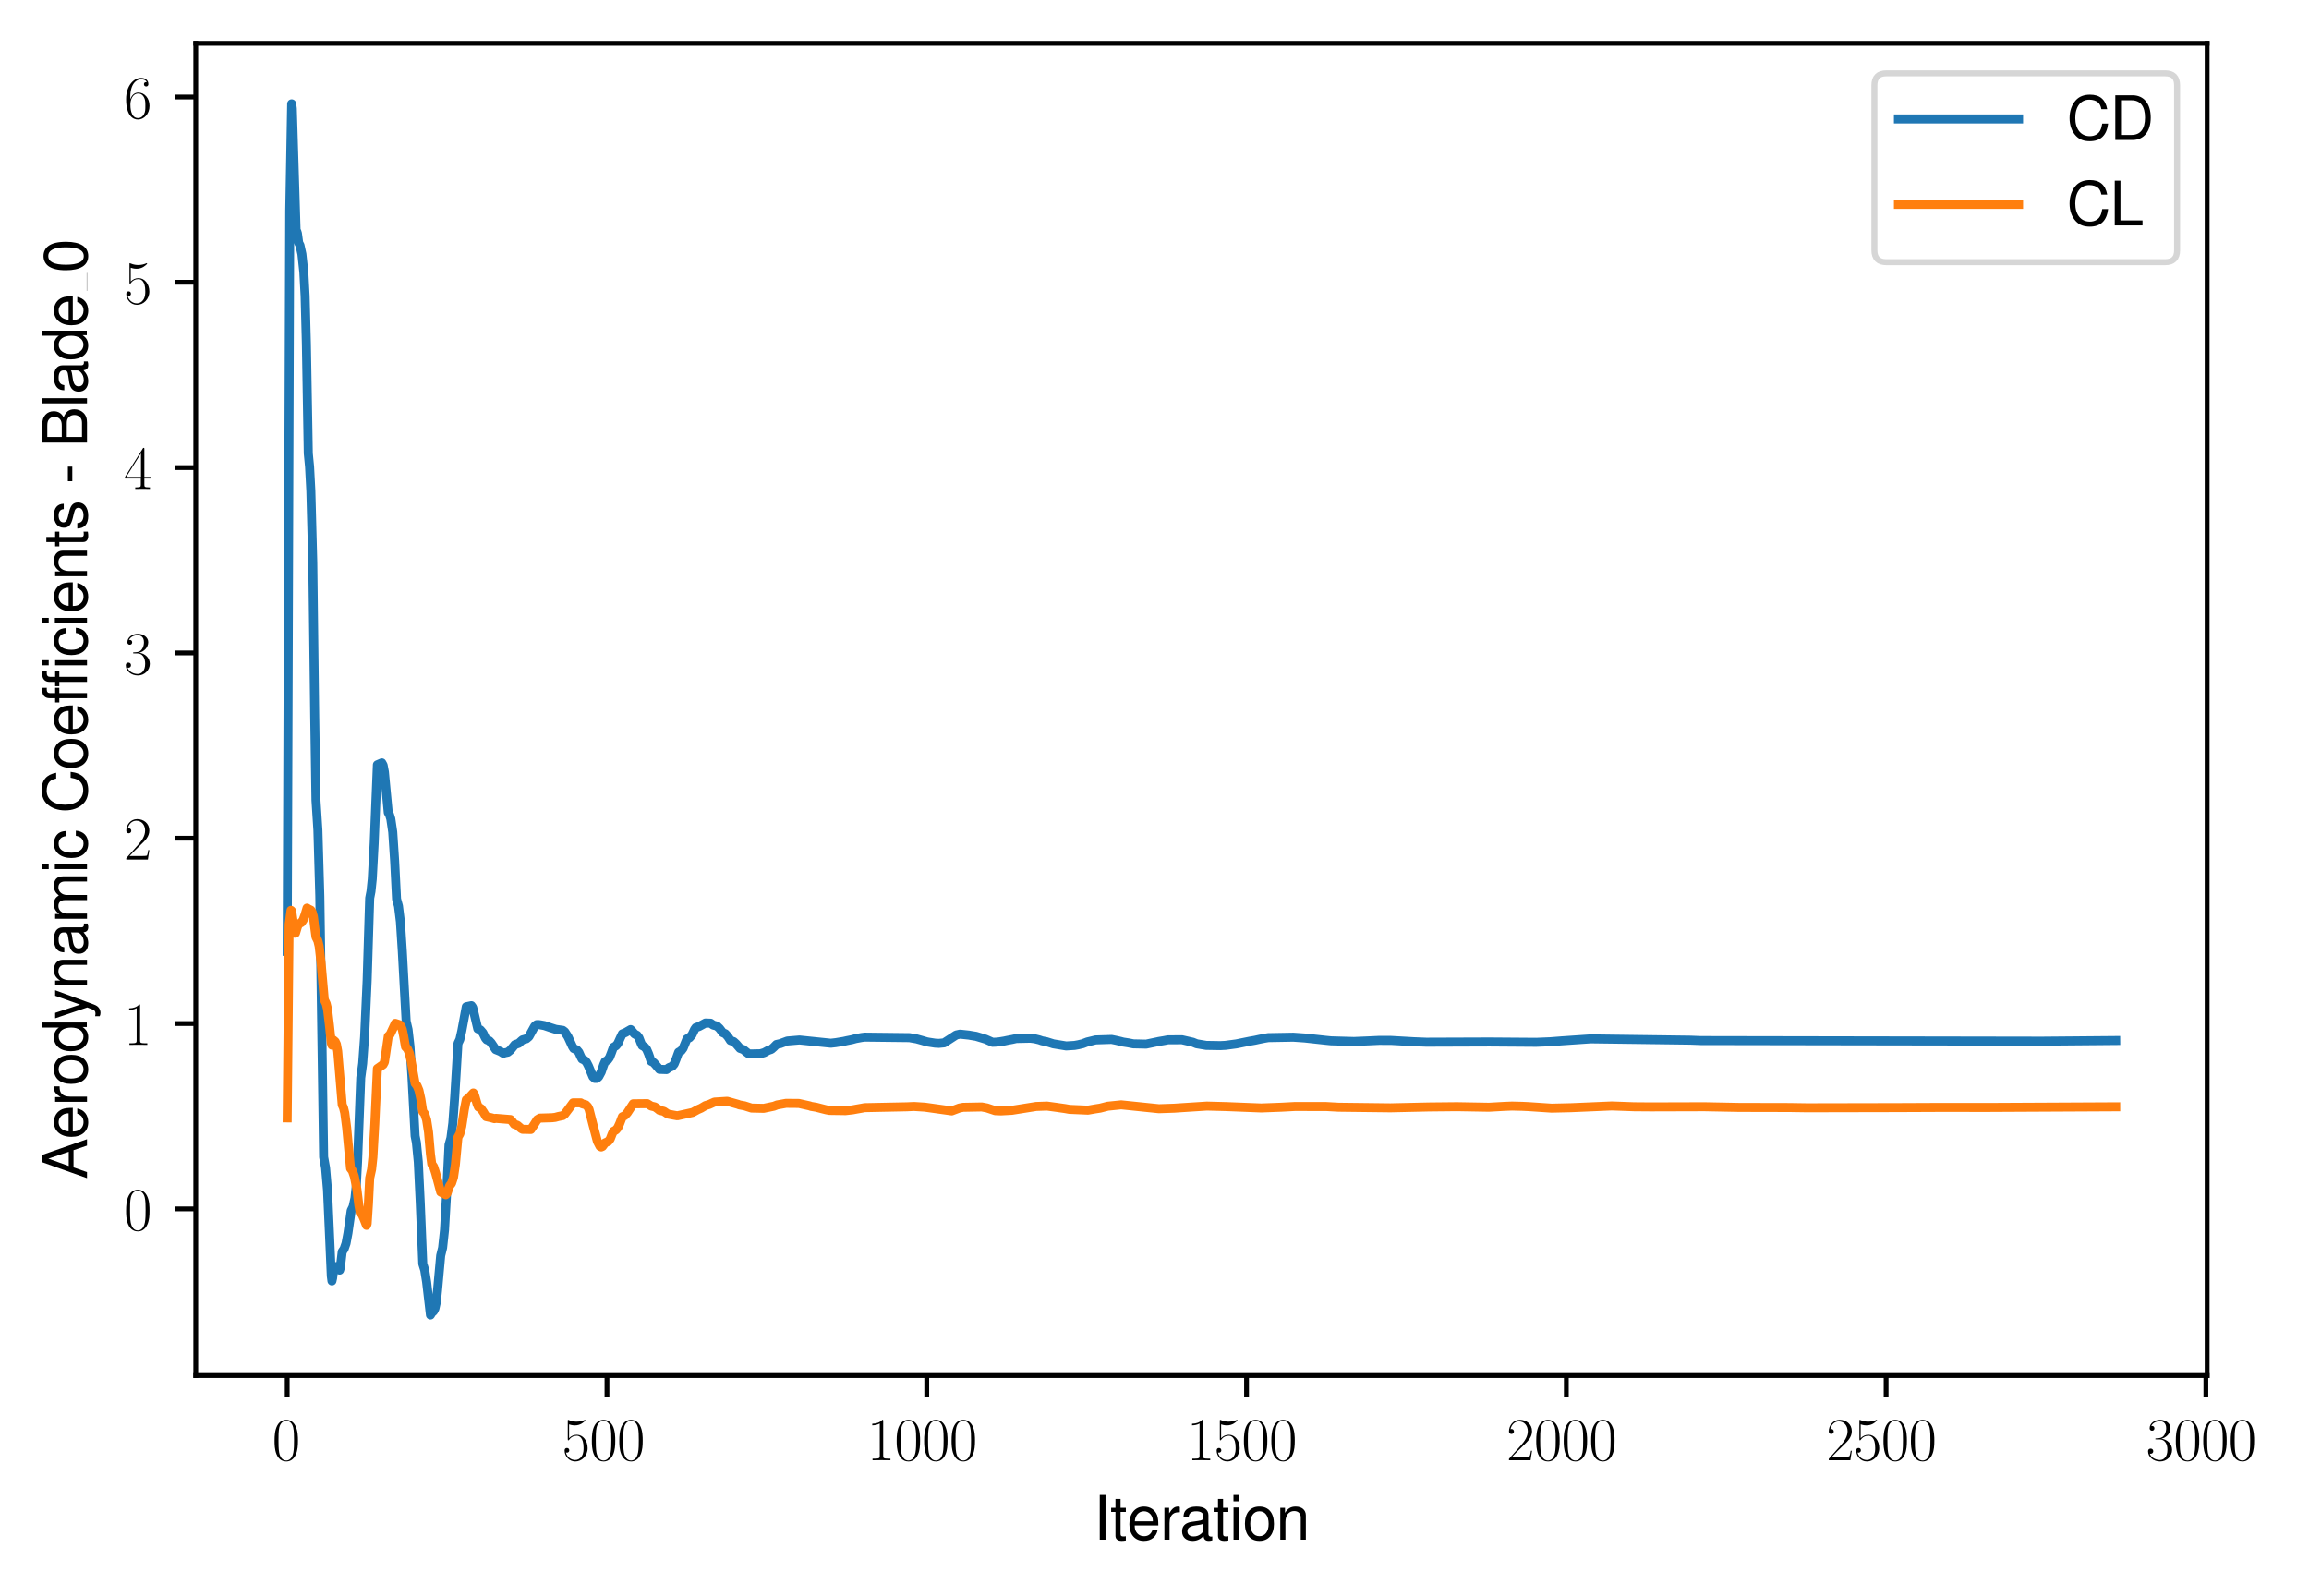 <?xml version="1.0" encoding="utf-8" standalone="no"?>
<!DOCTYPE svg PUBLIC "-//W3C//DTD SVG 1.1//EN"
  "http://www.w3.org/Graphics/SVG/1.1/DTD/svg11.dtd">
<svg xmlns:xlink="http://www.w3.org/1999/xlink" width="384.341pt" height="265.601pt" viewBox="0 0 384.341 265.601" xmlns="http://www.w3.org/2000/svg" version="1.1">
 <defs>
  <style type="text/css">*{stroke-linejoin: round; stroke-linecap: butt}</style>
 </defs>
 <g id="figure_1">
  <g id="patch_1">
   <path d="M 0 265.601 
L 384.341 265.601 
L 384.341 0 
L 0 0 
z
" style="fill: #ffffff"/>
  </g>
  <g id="axes_1">
   <g id="patch_2">
    <path d="M 32.586 228.96 
L 367.386 228.96 
L 367.386 7.2 
L 32.586 7.2 
z
" style="fill: #ffffff"/>
   </g>
   <g id="matplotlib.axis_1">
    <g id="xtick_1">
     <g id="line2d_1">
      <defs>
       <path id="mdffaeea2ef" d="M 0 0 
L 0 3.5 
" style="stroke: #000000; stroke-width: 0.8"/>
      </defs>
      <g>
       <use xlink:href="#mdffaeea2ef" x="47.804" y="228.96" style="stroke: #000000; stroke-width: 0.8"/>
      </g>
     </g>
     <g id="text_1">
      <!-- $\mathdefault{0}$ -->
      <g transform="translate(45.314 243.058) scale(0.1 -0.1)">
       <defs>
        <path id="CMR17-30" d="M 2688 2038 
C 2688 2430 2682 3099 2413 3613 
C 2176 4063 1798 4224 1466 4224 
C 1158 4224 768 4082 525 3620 
C 269 3137 243 2539 243 2038 
C 243 1671 250 1112 448 623 
C 723 -39 1216 -128 1466 -128 
C 1760 -128 2208 -7 2470 604 
C 2662 1048 2688 1568 2688 2038 
z
M 1466 -26 
C 1056 -26 813 328 723 816 
C 653 1196 653 1749 653 2109 
C 653 2604 653 3015 736 3407 
C 858 3954 1216 4121 1466 4121 
C 1728 4121 2067 3947 2189 3420 
C 2272 3054 2278 2623 2278 2109 
C 2278 1691 2278 1176 2202 797 
C 2067 96 1690 -26 1466 -26 
z
" transform="scale(0.016)"/>
       </defs>
       <use xlink:href="#CMR17-30" transform="scale(0.996)"/>
      </g>
     </g>
    </g>
    <g id="xtick_2">
     <g id="line2d_2">
      <g>
       <use xlink:href="#mdffaeea2ef" x="101.033" y="228.96" style="stroke: #000000; stroke-width: 0.8"/>
      </g>
     </g>
     <g id="text_2">
      <!-- $\mathdefault{500}$ -->
      <g transform="translate(93.561 243.058) scale(0.1 -0.1)">
       <defs>
        <path id="CMR17-35" d="M 730 3750 
C 794 3724 1056 3641 1325 3641 
C 1920 3641 2246 3961 2432 4140 
C 2432 4191 2432 4224 2394 4224 
C 2387 4224 2374 4224 2323 4198 
C 2099 4102 1837 4032 1517 4032 
C 1325 4032 1037 4055 723 4191 
C 653 4224 640 4224 634 4224 
C 602 4224 595 4217 595 4090 
L 595 2231 
C 595 2113 595 2080 659 2080 
C 691 2080 704 2093 736 2139 
C 941 2435 1222 2560 1542 2560 
C 1766 2560 2246 2415 2246 1293 
C 2246 1087 2246 716 2054 422 
C 1894 159 1645 25 1370 25 
C 947 25 518 319 403 812 
C 429 806 480 793 506 793 
C 589 793 749 838 749 1036 
C 749 1209 627 1280 506 1280 
C 358 1280 262 1190 262 1011 
C 262 454 704 -128 1382 -128 
C 2042 -128 2669 441 2669 1267 
C 2669 2054 2170 2662 1549 2662 
C 1222 2662 947 2540 730 2304 
L 730 3750 
z
" transform="scale(0.016)"/>
       </defs>
       <use xlink:href="#CMR17-35" transform="scale(0.996)"/>
       <use xlink:href="#CMR17-30" transform="translate(45.69 0) scale(0.996)"/>
       <use xlink:href="#CMR17-30" transform="translate(91.381 0) scale(0.996)"/>
      </g>
     </g>
    </g>
    <g id="xtick_3">
     <g id="line2d_3">
      <g>
       <use xlink:href="#mdffaeea2ef" x="154.262" y="228.96" style="stroke: #000000; stroke-width: 0.8"/>
      </g>
     </g>
     <g id="text_3">
      <!-- $\mathdefault{1000}$ -->
      <g transform="translate(144.3 243.058) scale(0.1 -0.1)">
       <defs>
        <path id="CMR17-31" d="M 1702 4083 
C 1702 4217 1696 4224 1606 4224 
C 1357 3927 979 3833 621 3820 
C 602 3820 570 3820 563 3808 
C 557 3795 557 3782 557 3648 
C 755 3648 1088 3686 1344 3839 
L 1344 467 
C 1344 243 1331 166 781 166 
L 589 166 
L 589 0 
C 896 6 1216 12 1523 12 
C 1830 12 2150 6 2458 0 
L 2458 166 
L 2266 166 
C 1715 166 1702 236 1702 467 
L 1702 4083 
z
" transform="scale(0.016)"/>
       </defs>
       <use xlink:href="#CMR17-31" transform="scale(0.996)"/>
       <use xlink:href="#CMR17-30" transform="translate(45.69 0) scale(0.996)"/>
       <use xlink:href="#CMR17-30" transform="translate(91.381 0) scale(0.996)"/>
       <use xlink:href="#CMR17-30" transform="translate(137.071 0) scale(0.996)"/>
      </g>
     </g>
    </g>
    <g id="xtick_4">
     <g id="line2d_4">
      <g>
       <use xlink:href="#mdffaeea2ef" x="207.491" y="228.96" style="stroke: #000000; stroke-width: 0.8"/>
      </g>
     </g>
     <g id="text_4">
      <!-- $\mathdefault{1500}$ -->
      <g transform="translate(197.529 243.058) scale(0.1 -0.1)">
       <use xlink:href="#CMR17-31" transform="scale(0.996)"/>
       <use xlink:href="#CMR17-35" transform="translate(45.69 0) scale(0.996)"/>
       <use xlink:href="#CMR17-30" transform="translate(91.381 0) scale(0.996)"/>
       <use xlink:href="#CMR17-30" transform="translate(137.071 0) scale(0.996)"/>
      </g>
     </g>
    </g>
    <g id="xtick_5">
     <g id="line2d_5">
      <g>
       <use xlink:href="#mdffaeea2ef" x="260.72" y="228.96" style="stroke: #000000; stroke-width: 0.8"/>
      </g>
     </g>
     <g id="text_5">
      <!-- $\mathdefault{2000}$ -->
      <g transform="translate(250.758 243.058) scale(0.1 -0.1)">
       <defs>
        <path id="CMR17-32" d="M 2669 990 
L 2554 990 
C 2490 537 2438 460 2413 422 
C 2381 371 1920 371 1830 371 
L 602 371 
C 832 620 1280 1073 1824 1596 
C 2214 1966 2669 2400 2669 3033 
C 2669 3788 2067 4224 1395 4224 
C 691 4224 262 3603 262 3027 
C 262 2777 448 2745 525 2745 
C 589 2745 781 2783 781 3007 
C 781 3206 614 3264 525 3264 
C 486 3264 448 3257 422 3244 
C 544 3788 915 4057 1306 4057 
C 1862 4057 2227 3616 2227 3033 
C 2227 2477 1901 1998 1536 1583 
L 262 147 
L 262 0 
L 2515 0 
L 2669 990 
z
" transform="scale(0.016)"/>
       </defs>
       <use xlink:href="#CMR17-32" transform="scale(0.996)"/>
       <use xlink:href="#CMR17-30" transform="translate(45.69 0) scale(0.996)"/>
       <use xlink:href="#CMR17-30" transform="translate(91.381 0) scale(0.996)"/>
       <use xlink:href="#CMR17-30" transform="translate(137.071 0) scale(0.996)"/>
      </g>
     </g>
    </g>
    <g id="xtick_6">
     <g id="line2d_6">
      <g>
       <use xlink:href="#mdffaeea2ef" x="313.949" y="228.96" style="stroke: #000000; stroke-width: 0.8"/>
      </g>
     </g>
     <g id="text_6">
      <!-- $\mathdefault{2500}$ -->
      <g transform="translate(303.987 243.058) scale(0.1 -0.1)">
       <use xlink:href="#CMR17-32" transform="scale(0.996)"/>
       <use xlink:href="#CMR17-35" transform="translate(45.69 0) scale(0.996)"/>
       <use xlink:href="#CMR17-30" transform="translate(91.381 0) scale(0.996)"/>
       <use xlink:href="#CMR17-30" transform="translate(137.071 0) scale(0.996)"/>
      </g>
     </g>
    </g>
    <g id="xtick_7">
     <g id="line2d_7">
      <g>
       <use xlink:href="#mdffaeea2ef" x="367.178" y="228.96" style="stroke: #000000; stroke-width: 0.8"/>
      </g>
     </g>
     <g id="text_7">
      <!-- $\mathdefault{3000}$ -->
      <g transform="translate(357.216 243.058) scale(0.1 -0.1)">
       <defs>
        <path id="CMR17-33" d="M 1414 2176 
C 1984 2176 2234 1673 2234 1094 
C 2234 322 1824 25 1453 25 
C 1114 25 563 193 390 691 
C 422 678 454 678 486 678 
C 640 678 755 780 755 947 
C 755 1132 614 1216 486 1216 
C 378 1216 211 1164 211 927 
C 211 335 787 -128 1466 -128 
C 2176 -128 2720 432 2720 1087 
C 2720 1718 2208 2176 1600 2246 
C 2086 2347 2554 2776 2554 3353 
C 2554 3856 2048 4224 1472 4224 
C 890 4224 378 3862 378 3347 
C 378 3123 544 3084 627 3084 
C 762 3084 877 3167 877 3334 
C 877 3500 762 3584 627 3584 
C 602 3584 570 3584 544 3571 
C 730 3999 1235 4076 1459 4076 
C 1683 4076 2106 3966 2106 3347 
C 2106 3167 2080 2851 1862 2574 
C 1670 2329 1453 2316 1242 2297 
C 1210 2297 1062 2284 1037 2284 
C 992 2278 966 2272 966 2227 
C 966 2182 973 2176 1101 2176 
L 1414 2176 
z
" transform="scale(0.016)"/>
       </defs>
       <use xlink:href="#CMR17-33" transform="scale(0.996)"/>
       <use xlink:href="#CMR17-30" transform="translate(45.69 0) scale(0.996)"/>
       <use xlink:href="#CMR17-30" transform="translate(91.381 0) scale(0.996)"/>
       <use xlink:href="#CMR17-30" transform="translate(137.071 0) scale(0.996)"/>
      </g>
     </g>
    </g>
    <g id="text_8">
     <!-- Iteration -->
     <g transform="translate(182.039 256.279) scale(0.1 -0.1)">
      <defs>
       <path id="NimbusSanL-Regu-49" d="M 1242 4672 
L 640 4672 
L 640 0 
L 1242 0 
L 1242 4672 
z
" transform="scale(0.016)"/>
       <path id="NimbusSanL-Regu-74" d="M 1626 3328 
L 1075 3328 
L 1075 4249 
L 544 4249 
L 544 3328 
L 90 3328 
L 90 2892 
L 544 2892 
L 544 402 
C 544 64 774 -128 1190 -128 
C 1318 -128 1446 -116 1626 -84 
L 1626 364 
C 1555 345 1472 339 1370 339 
C 1139 339 1075 402 1075 634 
L 1075 2892 
L 1626 2892 
L 1626 3328 
z
" transform="scale(0.016)"/>
       <path id="NimbusSanL-Regu-65" d="M 3283 1484 
C 3283 1998 3245 2311 3149 2565 
C 2931 3123 2419 3456 1792 3456 
C 858 3456 256 2734 256 1619 
C 256 545 838 -128 1779 -128 
C 2547 -128 3078 307 3213 1018 
L 2675 1018 
C 2528 588 2227 364 1798 364 
C 1459 364 1171 514 992 787 
C 864 974 819 1161 813 1484 
L 3283 1484 
z
M 826 1920 
C 870 2552 1248 2963 1786 2963 
C 2310 2963 2714 2519 2714 1959 
C 2714 1946 2714 1933 2707 1920 
L 826 1920 
z
" transform="scale(0.016)"/>
       <path id="NimbusSanL-Regu-72" d="M 442 3328 
L 442 0 
L 979 0 
L 979 1727 
C 979 2203 1101 2514 1357 2698 
C 1523 2819 1683 2857 2054 2863 
L 2054 3404 
C 1965 3449 1920 3456 1850 3456 
C 1504 3456 1242 3251 934 2750 
L 934 3328 
L 442 3328 
z
" transform="scale(0.016)"/>
       <path id="NimbusSanL-Regu-61" d="M 3424 332 
C 3366 320 3341 320 3309 320 
C 3123 320 3021 415 3021 581 
L 3021 2542 
C 3021 3135 2586 3456 1760 3456 
C 1274 3456 870 3315 646 3065 
C 493 2893 429 2702 416 2370 
L 954 2370 
C 998 2778 1242 2963 1741 2963 
C 2221 2963 2490 2784 2490 2466 
L 2490 2326 
C 2490 2103 2355 2007 1933 1956 
C 1178 1861 1062 1835 858 1753 
C 467 1593 269 1294 269 861 
C 269 256 691 -128 1370 -128 
C 1792 -128 2131 19 2509 364 
C 2547 25 2714 -128 3059 -128 
C 3168 -128 3251 -116 3424 -71 
L 3424 332 
z
M 2490 1071 
C 2490 893 2438 785 2278 638 
C 2061 441 1798 339 1485 339 
C 1069 339 826 536 826 874 
C 826 1224 1062 1402 1632 1485 
C 2195 1562 2310 1587 2490 1670 
L 2490 1071 
z
" transform="scale(0.016)"/>
       <path id="NimbusSanL-Regu-69" d="M 960 3358 
L 429 3358 
L 429 0 
L 960 0 
L 960 3358 
z
M 960 4672 
L 422 4672 
L 422 3999 
L 960 3999 
L 960 4672 
z
" transform="scale(0.016)"/>
       <path id="NimbusSanL-Regu-6f" d="M 1741 3456 
C 800 3456 230 2784 230 1663 
C 230 543 794 -128 1747 -128 
C 2688 -128 3264 543 3264 1638 
C 3264 2791 2707 3456 1741 3456 
z
M 1747 2963 
C 2349 2963 2707 2472 2707 1644 
C 2707 861 2336 364 1747 364 
C 1152 364 787 855 787 1663 
C 787 2466 1152 2963 1747 2963 
z
" transform="scale(0.016)"/>
       <path id="NimbusSanL-Regu-6e" d="M 448 3328 
L 448 0 
L 986 0 
L 986 1835 
C 986 2539 1344 2988 1894 2988 
C 2317 2988 2586 2732 2586 2328 
L 2586 0 
L 3117 0 
L 3117 2539 
C 3117 3097 2701 3456 2054 3456 
C 1555 3456 1235 3263 941 2796 
L 941 3328 
L 448 3328 
z
" transform="scale(0.016)"/>
      </defs>
      <use xlink:href="#NimbusSanL-Regu-49" transform="scale(0.996)"/>
      <use xlink:href="#NimbusSanL-Regu-74" transform="translate(27.695 0) scale(0.996)"/>
      <use xlink:href="#NimbusSanL-Regu-65" transform="translate(55.39 0) scale(0.996)"/>
      <use xlink:href="#NimbusSanL-Regu-72" transform="translate(110.782 0) scale(0.996)"/>
      <use xlink:href="#NimbusSanL-Regu-61" transform="translate(142.961 0) scale(0.996)"/>
      <use xlink:href="#NimbusSanL-Regu-74" transform="translate(198.353 0) scale(0.996)"/>
      <use xlink:href="#NimbusSanL-Regu-69" transform="translate(226.048 0) scale(0.996)"/>
      <use xlink:href="#NimbusSanL-Regu-6f" transform="translate(248.165 0) scale(0.996)"/>
      <use xlink:href="#NimbusSanL-Regu-6e" transform="translate(303.556 0) scale(0.996)"/>
     </g>
    </g>
   </g>
   <g id="matplotlib.axis_2">
    <g id="ytick_1">
     <g id="line2d_8">
      <defs>
       <path id="m889272da08" d="M 0 0 
L -3.5 0 
" style="stroke: #000000; stroke-width: 0.8"/>
      </defs>
      <g>
       <use xlink:href="#m889272da08" x="32.586" y="201.217" style="stroke: #000000; stroke-width: 0.8"/>
      </g>
     </g>
     <g id="text_9">
      <!-- $\mathdefault{0}$ -->
      <g transform="translate(20.605 204.766) scale(0.1 -0.1)">
       <use xlink:href="#CMR17-30" transform="scale(0.996)"/>
      </g>
     </g>
    </g>
    <g id="ytick_2">
     <g id="line2d_9">
      <g>
       <use xlink:href="#m889272da08" x="32.586" y="170.371" style="stroke: #000000; stroke-width: 0.8"/>
      </g>
     </g>
     <g id="text_10">
      <!-- $\mathdefault{1}$ -->
      <g transform="translate(20.605 173.92) scale(0.1 -0.1)">
       <use xlink:href="#CMR17-31" transform="scale(0.996)"/>
      </g>
     </g>
    </g>
    <g id="ytick_3">
     <g id="line2d_10">
      <g>
       <use xlink:href="#m889272da08" x="32.586" y="139.525" style="stroke: #000000; stroke-width: 0.8"/>
      </g>
     </g>
     <g id="text_11">
      <!-- $\mathdefault{2}$ -->
      <g transform="translate(20.605 143.074) scale(0.1 -0.1)">
       <use xlink:href="#CMR17-32" transform="scale(0.996)"/>
      </g>
     </g>
    </g>
    <g id="ytick_4">
     <g id="line2d_11">
      <g>
       <use xlink:href="#m889272da08" x="32.586" y="108.679" style="stroke: #000000; stroke-width: 0.8"/>
      </g>
     </g>
     <g id="text_12">
      <!-- $\mathdefault{3}$ -->
      <g transform="translate(20.605 112.228) scale(0.1 -0.1)">
       <use xlink:href="#CMR17-33" transform="scale(0.996)"/>
      </g>
     </g>
    </g>
    <g id="ytick_5">
     <g id="line2d_12">
      <g>
       <use xlink:href="#m889272da08" x="32.586" y="77.832" style="stroke: #000000; stroke-width: 0.8"/>
      </g>
     </g>
     <g id="text_13">
      <!-- $\mathdefault{4}$ -->
      <g transform="translate(20.605 81.382) scale(0.1 -0.1)">
       <defs>
        <path id="CMR17-34" d="M 2150 4147 
C 2150 4281 2144 4288 2029 4288 
L 128 1254 
L 128 1088 
L 1779 1088 
L 1779 460 
C 1779 230 1766 166 1318 166 
L 1197 166 
L 1197 0 
C 1402 12 1747 12 1965 12 
C 2182 12 2528 12 2733 0 
L 2733 166 
L 2611 166 
C 2163 166 2150 230 2150 460 
L 2150 1088 
L 2803 1088 
L 2803 1254 
L 2150 1254 
L 2150 4147 
z
M 1798 3723 
L 1798 1254 
L 256 1254 
L 1798 3723 
z
" transform="scale(0.016)"/>
       </defs>
       <use xlink:href="#CMR17-34" transform="scale(0.996)"/>
      </g>
     </g>
    </g>
    <g id="ytick_6">
     <g id="line2d_13">
      <g>
       <use xlink:href="#m889272da08" x="32.586" y="46.986" style="stroke: #000000; stroke-width: 0.8"/>
      </g>
     </g>
     <g id="text_14">
      <!-- $\mathdefault{5}$ -->
      <g transform="translate(20.605 50.535) scale(0.1 -0.1)">
       <use xlink:href="#CMR17-35" transform="scale(0.996)"/>
      </g>
     </g>
    </g>
    <g id="ytick_7">
     <g id="line2d_14">
      <g>
       <use xlink:href="#m889272da08" x="32.586" y="16.14" style="stroke: #000000; stroke-width: 0.8"/>
      </g>
     </g>
     <g id="text_15">
      <!-- $\mathdefault{6}$ -->
      <g transform="translate(20.605 19.689) scale(0.1 -0.1)">
       <defs>
        <path id="CMR17-36" d="M 678 2198 
C 678 3712 1395 4076 1811 4076 
C 1946 4076 2272 4049 2400 3782 
C 2298 3782 2106 3782 2106 3558 
C 2106 3385 2246 3328 2336 3328 
C 2394 3328 2566 3353 2566 3571 
C 2566 3987 2246 4224 1805 4224 
C 1043 4224 243 3411 243 2011 
C 243 257 966 -128 1478 -128 
C 2099 -128 2688 431 2688 1295 
C 2688 2101 2170 2688 1517 2688 
C 1126 2688 838 2430 678 1979 
L 678 2198 
z
M 1478 25 
C 691 25 691 1212 691 1450 
C 691 1914 909 2585 1504 2585 
C 1613 2585 1926 2585 2138 2140 
C 2253 1889 2253 1624 2253 1302 
C 2253 954 2253 696 2118 438 
C 1978 173 1773 25 1478 25 
z
" transform="scale(0.016)"/>
       </defs>
       <use xlink:href="#CMR17-36" transform="scale(0.996)"/>
      </g>
     </g>
    </g>
    <g id="text_16">
     <!-- Aerodynamic Coefficients - Blade_0 -->
     <g transform="translate(14.483 196.281) rotate(-90) scale(0.1 -0.1)">
      <defs>
       <path id="NimbusSanL-Regu-41" d="M 3034 1408 
L 3514 0 
L 4179 0 
L 2541 4672 
L 1773 4672 
L 109 0 
L 742 0 
L 1235 1408 
L 3034 1408 
z
M 2867 1907 
L 1382 1907 
L 2150 4032 
L 2867 1907 
z
" transform="scale(0.016)"/>
       <path id="NimbusSanL-Regu-64" d="M 3168 4672 
L 2637 4672 
L 2637 2937 
C 2413 3276 2054 3456 1606 3456 
C 736 3456 166 2759 166 1695 
C 166 568 723 -128 1626 -128 
C 2086 -128 2406 44 2694 460 
L 2694 19 
L 3168 19 
L 3168 4672 
z
M 1696 2956 
C 2272 2956 2637 2447 2637 1651 
C 2637 880 2266 371 1702 371 
C 1114 371 723 887 723 1663 
C 723 2440 1114 2956 1696 2956 
z
" transform="scale(0.016)"/>
       <path id="NimbusSanL-Regu-79" d="M 2483 3328 
L 1555 724 
L 698 3328 
L 128 3328 
L 1261 -29 
L 1056 -558 
C 973 -794 851 -884 627 -884 
C 550 -884 461 -871 346 -845 
L 346 -1325 
C 454 -1383 563 -1408 704 -1408 
C 877 -1408 1062 -1351 1203 -1248 
C 1370 -1127 1466 -986 1568 -718 
L 3059 3328 
L 2483 3328 
z
" transform="scale(0.016)"/>
       <path id="NimbusSanL-Regu-6d" d="M 448 3328 
L 448 0 
L 986 0 
L 986 2089 
C 986 2597 1338 2988 1773 2988 
C 2170 2988 2394 2744 2394 2315 
L 2394 0 
L 2931 0 
L 2931 2109 
C 2931 2597 3283 2988 3718 2988 
C 4109 2988 4339 2738 4339 2315 
L 4339 0 
L 4877 0 
L 4877 2520 
C 4877 3123 4531 3456 3904 3456 
C 3456 3456 3187 3321 2874 2943 
C 2675 3302 2406 3456 1971 3456 
C 1523 3456 1229 3289 941 2886 
L 941 3328 
L 448 3328 
z
" transform="scale(0.016)"/>
       <path id="NimbusSanL-Regu-63" d="M 3014 2237 
C 2989 2561 2918 2771 2790 2956 
C 2560 3270 2157 3456 1690 3456 
C 787 3456 198 2740 198 1632 
C 198 555 774 -128 1683 -128 
C 2483 -128 2989 352 3053 1167 
L 2515 1167 
C 2426 632 2150 364 1696 364 
C 1107 364 755 842 755 1632 
C 755 2466 1101 2963 1683 2963 
C 2131 2963 2413 2701 2477 2237 
L 3014 2237 
z
" transform="scale(0.016)"/>
       <path id="NimbusSanL-Regu-43" d="M 4237 3219 
C 4051 4236 3462 4736 2438 4736 
C 1811 4736 1306 4537 960 4154 
C 538 3696 307 3035 307 2284 
C 307 1522 544 867 986 415 
C 1344 44 1805 -128 2413 -128 
C 3552 -128 4192 485 4333 1712 
L 3718 1712 
C 3667 1394 3603 1178 3507 994 
C 3315 612 2918 396 2419 396 
C 1491 396 902 1134 902 2291 
C 902 3480 1466 4211 2368 4211 
C 2746 4211 3098 4096 3290 3918 
C 3462 3759 3558 3562 3629 3219 
L 4237 3219 
z
" transform="scale(0.016)"/>
       <path id="NimbusSanL-Regu-66" d="M 1651 3328 
L 1094 3328 
L 1094 3860 
C 1094 4087 1222 4204 1466 4204 
C 1510 4204 1530 4204 1651 4198 
L 1651 4639 
C 1530 4665 1459 4672 1350 4672 
C 858 4672 563 4390 563 3905 
L 563 3328 
L 115 3328 
L 115 2892 
L 563 2892 
L 563 0 
L 1094 0 
L 1094 2892 
L 1651 2892 
L 1651 3328 
z
" transform="scale(0.016)"/>
       <path id="NimbusSanL-Regu-2" d="M 1613 3328 
L 1056 3328 
L 1056 3860 
C 1056 4087 1184 4204 1427 4204 
C 1472 4204 1491 4204 1613 4198 
L 1613 4639 
C 1491 4665 1421 4672 1312 4672 
C 819 4672 525 4390 525 3905 
L 525 3328 
L 77 3328 
L 77 2892 
L 525 2892 
L 525 0 
L 1056 0 
L 1056 2892 
L 1613 2892 
L 1613 3328 
z
M 2790 3328 
L 2259 3328 
L 2259 0 
L 2790 0 
L 2790 3328 
z
M 2790 4672 
L 2259 4672 
L 2259 3999 
L 2790 3999 
L 2790 4672 
z
" transform="scale(0.016)"/>
       <path id="NimbusSanL-Regu-73" d="M 2803 2428 
C 2797 3084 2362 3456 1587 3456 
C 806 3456 301 3052 301 2434 
C 301 1912 570 1663 1363 1472 
L 1862 1351 
C 2234 1262 2381 1129 2381 887 
C 2381 574 2067 364 1600 364 
C 1312 364 1069 447 934 587 
C 851 683 813 778 781 1014 
L 218 1014 
C 243 243 678 -128 1555 -128 
C 2400 -128 2938 288 2938 931 
C 2938 1428 2656 1702 1990 1861 
L 1478 1982 
C 1043 2084 858 2224 858 2459 
C 858 2765 1133 2963 1568 2963 
C 1997 2963 2227 2778 2240 2428 
L 2803 2428 
z
" transform="scale(0.016)"/>
       <path id="NimbusSanL-Regu-2d" d="M 1818 1996 
L 294 1996 
L 294 1536 
L 1818 1536 
L 1818 1996 
z
" transform="scale(0.016)"/>
       <path id="NimbusSanL-Regu-42" d="M 506 0 
L 2611 0 
C 3053 0 3379 121 3629 390 
C 3859 632 3987 961 3987 1321 
C 3987 1878 3731 2214 3136 2444 
C 3558 2643 3782 2994 3782 3476 
C 3782 3821 3654 4127 3411 4345 
C 3168 4569 2848 4672 2400 4672 
L 506 4672 
L 506 0 
z
M 1101 2636 
L 1101 4147 
L 2253 4147 
C 2586 4147 2771 4101 2931 3977 
C 3098 3847 3187 3652 3187 3391 
C 3187 3138 3098 2936 2931 2806 
C 2771 2682 2586 2636 2253 2636 
L 1101 2636 
z
M 1101 524 
L 1101 2112 
L 2554 2112 
C 2842 2112 3034 2042 3174 1890 
C 3315 1745 3392 1542 3392 1315 
C 3392 1093 3315 891 3174 746 
C 3034 594 2842 524 2554 524 
L 1101 524 
z
" transform="scale(0.016)"/>
       <path id="NimbusSanL-Regu-6c" d="M 973 4672 
L 435 4672 
L 435 0 
L 973 0 
L 973 4672 
z
" transform="scale(0.016)"/>
       <path id="NimbusSanL-Regu-30" d="M 1760 4544 
C 1338 4544 954 4358 717 4044 
C 422 3649 275 3043 275 2207 
C 275 683 787 -128 1760 -128 
C 2720 -128 3245 683 3245 2169 
C 3245 3049 3104 3636 2803 4044 
C 2566 4364 2189 4544 1760 4544 
z
M 1760 4044 
C 2368 4044 2669 3432 2669 2220 
C 2669 938 2374 339 1747 339 
C 1152 339 851 964 851 2201 
C 851 3438 1152 4044 1760 4044 
z
" transform="scale(0.016)"/>
      </defs>
      <use xlink:href="#NimbusSanL-Regu-41" transform="scale(0.996)"/>
      <use xlink:href="#NimbusSanL-Regu-65" transform="translate(66.45 0) scale(0.996)"/>
      <use xlink:href="#NimbusSanL-Regu-72" transform="translate(121.842 0) scale(0.996)"/>
      <use xlink:href="#NimbusSanL-Regu-6f" transform="translate(155.017 0) scale(0.996)"/>
      <use xlink:href="#NimbusSanL-Regu-64" transform="translate(210.409 0) scale(0.996)"/>
      <use xlink:href="#NimbusSanL-Regu-79" transform="translate(265.8 0) scale(0.996)"/>
      <use xlink:href="#NimbusSanL-Regu-6e" transform="translate(315.613 0) scale(0.996)"/>
      <use xlink:href="#NimbusSanL-Regu-61" transform="translate(371.005 0) scale(0.996)"/>
      <use xlink:href="#NimbusSanL-Regu-6d" transform="translate(426.397 0) scale(0.996)"/>
      <use xlink:href="#NimbusSanL-Regu-69" transform="translate(509.385 0) scale(0.996)"/>
      <use xlink:href="#NimbusSanL-Regu-63" transform="translate(531.502 0) scale(0.996)"/>
      <use xlink:href="#NimbusSanL-Regu-43" transform="translate(609.01 0) scale(0.996)"/>
      <use xlink:href="#NimbusSanL-Regu-6f" transform="translate(680.94 0) scale(0.996)"/>
      <use xlink:href="#NimbusSanL-Regu-65" transform="translate(736.332 0) scale(0.996)"/>
      <use xlink:href="#NimbusSanL-Regu-66" transform="translate(791.724 0) scale(0.996)"/>
      <use xlink:href="#NimbusSanL-Regu-2" transform="translate(819.419 0) scale(0.996)"/>
      <use xlink:href="#NimbusSanL-Regu-63" transform="translate(869.232 0) scale(0.996)"/>
      <use xlink:href="#NimbusSanL-Regu-69" transform="translate(919.045 0) scale(0.996)"/>
      <use xlink:href="#NimbusSanL-Regu-65" transform="translate(941.162 0) scale(0.996)"/>
      <use xlink:href="#NimbusSanL-Regu-6e" transform="translate(996.554 0) scale(0.996)"/>
      <use xlink:href="#NimbusSanL-Regu-74" transform="translate(1051.945 0) scale(0.996)"/>
      <use xlink:href="#NimbusSanL-Regu-73" transform="translate(1079.641 0) scale(0.996)"/>
      <use xlink:href="#NimbusSanL-Regu-2d" transform="translate(1157.149 0) scale(0.996)"/>
      <use xlink:href="#NimbusSanL-Regu-42" transform="translate(1218.019 0) scale(0.996)"/>
      <use xlink:href="#NimbusSanL-Regu-6c" transform="translate(1284.469 0) scale(0.996)"/>
      <use xlink:href="#NimbusSanL-Regu-61" transform="translate(1306.586 0) scale(0.996)"/>
      <use xlink:href="#NimbusSanL-Regu-64" transform="translate(1361.978 0) scale(0.996)"/>
      <use xlink:href="#NimbusSanL-Regu-65" transform="translate(1417.37 0) scale(0.996)"/>
      <use xlink:href="#NimbusSanL-Regu-30" transform="translate(1508.627 0) scale(0.996)"/>
      <path d="M 1478.739 0 
L 1508.627 0 
L 1508.627 0.399 
L 1478.739 0.399 
L 1478.739 0 
z
"/>
     </g>
    </g>
   </g>
   <g id="line2d_15">
    <path d="M 47.804 158.349 
L 48.23 35.06 
L 48.549 17.28 
L 48.656 18.066 
L 49.295 38.733 
L 49.401 38.515 
L 49.508 38.856 
L 49.72 40.424 
L 49.933 40.826 
L 50.253 42.29 
L 50.572 45.272 
L 50.785 49.227 
L 50.998 57.2 
L 51.317 75.483 
L 51.53 77.683 
L 51.743 81.712 
L 52.063 93.608 
L 52.382 119.038 
L 52.595 133.204 
L 52.914 138.167 
L 53.234 149.151 
L 53.659 177.933 
L 53.872 192.588 
L 54.192 194.395 
L 54.511 198.063 
L 54.83 205.148 
L 55.15 212.404 
L 55.256 213.212 
L 55.363 212.722 
L 55.576 210.937 
L 56.108 210.795 
L 56.534 211.41 
L 56.64 211.048 
L 56.96 208.358 
L 57.279 207.881 
L 57.598 206.967 
L 57.918 205.248 
L 58.45 201.524 
L 58.769 200.865 
L 59.089 199.416 
L 59.302 197.36 
L 59.515 193.399 
L 60.047 179.409 
L 60.366 177.016 
L 60.686 172.575 
L 61.111 163.216 
L 61.537 149.487 
L 61.75 148.377 
L 61.963 146.329 
L 62.282 140.386 
L 62.815 127.298 
L 63.56 126.98 
L 63.773 127.374 
L 63.986 128.504 
L 64.305 131.899 
L 64.625 135.252 
L 64.837 135.61 
L 65.05 136.301 
L 65.37 138.481 
L 65.689 143.32 
L 66.009 149.656 
L 66.328 150.824 
L 66.647 153.427 
L 66.967 158.364 
L 67.605 169.982 
L 67.925 171.358 
L 68.244 174.181 
L 68.564 179.116 
L 69.096 189.079 
L 69.309 190.165 
L 69.628 193.426 
L 69.947 200.068 
L 70.373 210.363 
L 70.693 211.395 
L 71.012 213.39 
L 71.651 218.88 
L 71.864 218.517 
L 72.183 218.233 
L 72.396 217.803 
L 72.609 216.853 
L 72.822 214.85 
L 73.354 208.991 
L 73.674 207.689 
L 73.993 204.732 
L 74.312 199.175 
L 74.738 190.55 
L 75.057 189.421 
L 75.377 186.933 
L 75.696 182.515 
L 76.228 173.691 
L 76.548 173.006 
L 76.867 171.589 
L 77.612 167.577 
L 78.464 167.396 
L 78.677 167.693 
L 78.996 168.977 
L 79.529 171.246 
L 79.955 171.421 
L 80.38 171.917 
L 80.806 172.804 
L 81.019 173.065 
L 81.445 173.247 
L 81.764 173.589 
L 82.51 174.705 
L 83.255 175.005 
L 83.787 175.333 
L 84 175.245 
L 84.532 175.139 
L 84.958 174.798 
L 85.703 173.881 
L 86.342 173.659 
L 86.768 173.257 
L 86.981 173.081 
L 87.62 172.904 
L 88.045 172.545 
L 88.365 171.959 
L 89.003 170.8 
L 89.323 170.55 
L 89.642 170.542 
L 89.962 170.588 
L 90.6 170.702 
L 91.665 171.062 
L 92.517 171.333 
L 92.836 171.378 
L 93.688 171.499 
L 94.007 171.737 
L 94.539 172.567 
L 95.284 174.189 
L 95.497 174.528 
L 96.03 174.771 
L 96.349 175.145 
L 96.668 175.872 
L 96.881 176.272 
L 97.307 176.471 
L 97.627 176.81 
L 97.946 177.429 
L 98.691 179.219 
L 99.011 179.506 
L 99.33 179.501 
L 99.649 179.231 
L 100.075 178.44 
L 100.501 177.195 
L 100.714 176.711 
L 101.14 176.464 
L 101.459 176.029 
L 101.778 175.214 
L 102.098 174.325 
L 102.524 174.085 
L 102.843 173.693 
L 103.269 172.747 
L 103.588 172.082 
L 104.121 171.863 
L 104.972 171.371 
L 105.185 171.584 
L 105.611 172.097 
L 106.037 172.321 
L 106.356 172.739 
L 106.676 173.578 
L 106.888 174.04 
L 107.314 174.268 
L 107.634 174.663 
L 107.953 175.407 
L 108.379 176.651 
L 108.805 176.868 
L 109.231 177.353 
L 109.763 177.991 
L 110.934 178.033 
L 111.36 177.706 
L 111.892 177.486 
L 112.211 177.119 
L 112.531 176.332 
L 112.957 175.147 
L 113.382 174.911 
L 113.702 174.486 
L 114.021 173.718 
L 114.34 172.932 
L 114.766 172.732 
L 115.192 172.239 
L 115.618 171.341 
L 115.831 171.042 
L 116.363 170.855 
L 117.428 170.28 
L 118.279 170.311 
L 118.492 170.46 
L 118.705 170.615 
L 119.344 170.79 
L 119.77 171.186 
L 120.302 171.882 
L 120.728 172.063 
L 121.154 172.527 
L 121.58 173.191 
L 122.112 173.372 
L 122.538 173.758 
L 123.177 174.502 
L 123.709 174.687 
L 124.241 175.12 
L 124.667 175.437 
L 126.583 175.396 
L 127.222 175.202 
L 127.861 174.846 
L 128.393 174.665 
L 128.819 174.29 
L 129.245 173.855 
L 129.883 173.709 
L 131.054 173.276 
L 133.077 173.106 
L 138.294 173.644 
L 139.145 173.546 
L 139.465 173.492 
L 140.423 173.336 
L 140.955 173.216 
L 141.807 173.049 
L 142.445 172.875 
L 143.404 172.697 
L 143.936 172.629 
L 151.388 172.715 
L 151.707 172.778 
L 152.559 172.922 
L 153.517 173.187 
L 154.262 173.406 
L 154.582 173.468 
L 155.646 173.633 
L 156.285 173.668 
L 157.137 173.586 
L 157.882 173.106 
L 159.159 172.275 
L 159.798 172.135 
L 161.288 172.296 
L 161.608 172.355 
L 162.46 172.492 
L 163.418 172.779 
L 164.056 172.975 
L 165.227 173.491 
L 165.866 173.462 
L 166.292 173.418 
L 167.144 173.28 
L 167.676 173.167 
L 168.528 173.006 
L 169.166 172.863 
L 171.508 172.814 
L 172.254 172.908 
L 172.999 173.09 
L 173.425 173.24 
L 174.17 173.384 
L 175.341 173.749 
L 177.47 174.098 
L 178.854 174.012 
L 179.493 173.898 
L 180.238 173.719 
L 180.983 173.43 
L 181.728 173.254 
L 182.367 173.095 
L 185.029 173.01 
L 185.774 173.161 
L 186.519 173.335 
L 186.945 173.448 
L 187.797 173.579 
L 188.648 173.747 
L 190.777 173.794 
L 192.587 173.416 
L 192.907 173.345 
L 193.758 173.204 
L 194.397 173.08 
L 196.739 173.065 
L 198.549 173.477 
L 199.188 173.737 
L 200.039 173.881 
L 200.784 174.005 
L 203.127 174.044 
L 203.978 174 
L 205.788 173.758 
L 208.024 173.304 
L 208.875 173.155 
L 209.62 172.993 
L 210.472 172.824 
L 211.111 172.714 
L 215.263 172.64 
L 217.179 172.774 
L 220.692 173.159 
L 221.544 173.244 
L 225.376 173.354 
L 228.038 173.242 
L 229.528 173.171 
L 231.551 173.175 
L 233.999 173.314 
L 235.277 173.39 
L 237.406 173.475 
L 247.945 173.437 
L 255.717 173.494 
L 258.059 173.397 
L 259.975 173.247 
L 264.766 172.918 
L 281.373 173.136 
L 283.077 173.203 
L 339.925 173.302 
L 352.168 173.195 
L 352.168 173.195 
" clip-path="url(#pe384791fdd)" style="fill: none; stroke: #1f77b4; stroke-width: 1.5; stroke-linecap: square"/>
   </g>
   <g id="line2d_16">
    <path d="M 47.804 186.076 
L 48.124 153.864 
L 48.443 151.534 
L 48.549 151.643 
L 48.762 153.163 
L 49.082 155.332 
L 49.188 155.32 
L 49.508 154.259 
L 49.72 153.786 
L 50.146 153.576 
L 50.466 153.127 
L 50.785 152.235 
L 51.104 151.156 
L 51.317 151.293 
L 51.743 151.499 
L 51.956 151.829 
L 52.169 152.591 
L 52.382 154.361 
L 52.595 155.958 
L 52.914 156.608 
L 53.127 157.503 
L 53.446 160.283 
L 53.979 166.397 
L 54.298 167.06 
L 54.511 167.938 
L 54.83 170.61 
L 55.15 173.628 
L 55.256 173.961 
L 55.363 173.741 
L 55.469 173.106 
L 55.789 173.372 
L 56.001 173.826 
L 56.214 174.993 
L 56.534 178.793 
L 56.96 183.901 
L 57.173 184.366 
L 57.385 185.233 
L 57.705 187.722 
L 58.344 194.471 
L 58.663 194.883 
L 58.982 195.816 
L 59.408 197.963 
L 59.727 200.579 
L 59.94 201.804 
L 60.26 202.136 
L 60.579 202.866 
L 61.005 203.962 
L 61.111 203.693 
L 61.324 200.414 
L 61.537 196.093 
L 61.857 194.63 
L 62.07 192.645 
L 62.389 187.075 
L 62.815 177.866 
L 63.773 177.197 
L 63.986 176.795 
L 64.199 175.435 
L 64.625 172.485 
L 64.944 172.173 
L 65.37 171.263 
L 65.796 170.342 
L 66.115 170.442 
L 66.541 170.582 
L 66.754 170.837 
L 66.967 171.375 
L 67.18 172.389 
L 67.499 174.241 
L 67.818 174.577 
L 68.138 175.295 
L 68.457 176.717 
L 69.096 180.314 
L 69.415 180.715 
L 69.735 181.489 
L 70.054 182.956 
L 70.373 185.019 
L 70.693 185.417 
L 71.012 186.401 
L 71.331 188.459 
L 71.651 192.114 
L 71.864 193.745 
L 72.183 194.208 
L 72.502 195.215 
L 73.354 198.411 
L 73.78 198.637 
L 74.206 198.868 
L 74.419 198.625 
L 74.845 197.374 
L 75.164 196.967 
L 75.483 195.998 
L 75.803 193.82 
L 76.228 189.286 
L 76.548 188.71 
L 76.867 187.477 
L 77.293 184.682 
L 77.612 183.07 
L 78.038 182.748 
L 78.783 181.928 
L 78.996 182.287 
L 79.422 183.772 
L 79.635 184.263 
L 80.061 184.517 
L 80.487 185.132 
L 80.913 185.864 
L 81.764 186.051 
L 82.297 186.202 
L 82.51 186.149 
L 84.958 186.35 
L 85.277 186.686 
L 85.597 187.125 
L 86.129 187.313 
L 86.768 187.863 
L 86.981 187.972 
L 88.365 187.999 
L 88.791 187.372 
L 89.429 186.367 
L 89.855 186.113 
L 91.878 186.052 
L 92.41 185.991 
L 92.942 185.848 
L 93.688 185.697 
L 94.007 185.444 
L 94.646 184.596 
L 95.391 183.574 
L 96.668 183.571 
L 96.881 183.718 
L 97.52 183.901 
L 97.839 184.221 
L 98.052 184.671 
L 98.691 187.168 
L 99.436 189.98 
L 99.862 190.803 
L 100.075 190.915 
L 100.288 190.819 
L 100.501 190.525 
L 100.714 190.234 
L 101.246 189.991 
L 101.566 189.595 
L 101.885 188.775 
L 102.098 188.318 
L 102.524 188.088 
L 102.843 187.697 
L 103.162 187 
L 103.588 185.886 
L 104.014 185.684 
L 104.44 185.208 
L 105.398 183.73 
L 107.74 183.705 
L 108.166 183.961 
L 108.379 184.103 
L 109.018 184.249 
L 109.443 184.545 
L 109.763 184.806 
L 110.508 184.986 
L 111.04 185.351 
L 111.253 185.455 
L 112.211 185.635 
L 112.744 185.729 
L 115.299 185.166 
L 116.15 184.699 
L 116.683 184.468 
L 117.428 184.027 
L 118.067 183.829 
L 118.918 183.443 
L 121.047 183.309 
L 122.857 183.822 
L 123.07 183.912 
L 123.922 184.067 
L 125.093 184.44 
L 127.115 184.484 
L 128.819 184.129 
L 129.351 183.92 
L 130.203 183.767 
L 130.841 183.653 
L 132.971 183.671 
L 134.78 184.078 
L 134.993 184.159 
L 135.845 184.3 
L 136.803 184.546 
L 137.548 184.733 
L 138.081 184.832 
L 140.742 184.87 
L 141.913 184.738 
L 142.445 184.638 
L 143.404 184.47 
L 143.936 184.371 
L 150.962 184.228 
L 152.133 184.172 
L 153.943 184.288 
L 158.414 184.915 
L 159.692 184.434 
L 160.33 184.313 
L 163.418 184.255 
L 164.269 184.416 
L 165.653 184.875 
L 166.611 184.914 
L 168.421 184.815 
L 172.467 184.172 
L 174.276 184.107 
L 175.98 184.338 
L 176.299 184.387 
L 177.257 184.52 
L 178.002 184.654 
L 181.09 184.79 
L 181.941 184.641 
L 182.261 184.584 
L 183.112 184.454 
L 184.39 184.13 
L 186.626 183.901 
L 192.907 184.548 
L 195.462 184.461 
L 196.739 184.374 
L 200.891 184.108 
L 204.085 184.191 
L 209.94 184.423 
L 213.346 184.294 
L 215.476 184.179 
L 220.692 184.18 
L 222.821 184.298 
L 231.444 184.4 
L 237.832 184.256 
L 242.516 184.209 
L 247.839 184.302 
L 250.287 184.163 
L 251.671 184.106 
L 253.375 184.148 
L 254.439 184.198 
L 258.272 184.455 
L 261.466 184.38 
L 268.279 184.088 
L 272.005 184.221 
L 274.773 184.243 
L 283.715 184.217 
L 289.464 184.329 
L 297.874 184.348 
L 300.749 184.392 
L 315.759 184.361 
L 323.105 184.329 
L 330.77 184.336 
L 352.168 184.227 
L 352.168 184.227 
" clip-path="url(#pe384791fdd)" style="fill: none; stroke: #ff7f0e; stroke-width: 1.5; stroke-linecap: square"/>
   </g>
   <g id="patch_3">
    <path d="M 32.586 228.96 
L 32.586 7.2 
" style="fill: none; stroke: #000000; stroke-width: 0.8; stroke-linejoin: miter; stroke-linecap: square"/>
   </g>
   <g id="patch_4">
    <path d="M 367.386 228.96 
L 367.386 7.2 
" style="fill: none; stroke: #000000; stroke-width: 0.8; stroke-linejoin: miter; stroke-linecap: square"/>
   </g>
   <g id="patch_5">
    <path d="M 32.586 228.96 
L 367.386 228.96 
" style="fill: none; stroke: #000000; stroke-width: 0.8; stroke-linejoin: miter; stroke-linecap: square"/>
   </g>
   <g id="patch_6">
    <path d="M 32.586 7.2 
L 367.386 7.2 
" style="fill: none; stroke: #000000; stroke-width: 0.8; stroke-linejoin: miter; stroke-linecap: square"/>
   </g>
   <g id="legend_1">
    <g id="patch_7">
     <path d="M 314 43.641 
L 360.386 43.641 
Q 362.386 43.641 362.386 41.641 
L 362.386 14.2 
Q 362.386 12.2 360.386 12.2 
L 314 12.2 
Q 312 12.2 312 14.2 
L 312 41.641 
Q 312 43.641 314 43.641 
z
" style="fill: #ffffff; opacity: 0.8; stroke: #cccccc; stroke-linejoin: miter"/>
    </g>
    <g id="line2d_17">
     <path d="M 316 19.798 
L 326 19.798 
L 336 19.798 
" style="fill: none; stroke: #1f77b4; stroke-width: 1.5; stroke-linecap: square"/>
    </g>
    <g id="text_17">
     <!-- CD -->
     <g transform="translate(344 23.298) scale(0.1 -0.1)">
      <defs>
       <path id="NimbusSanL-Regu-44" d="M 570 0 
L 2368 0 
C 3546 0 4269 883 4269 2339 
C 4269 3788 3552 4672 2368 4672 
L 570 4672 
L 570 0 
z
M 1165 524 
L 1165 4147 
L 2266 4147 
C 3187 4147 3674 3525 3674 2332 
C 3674 1153 3187 524 2266 524 
L 1165 524 
z
" transform="scale(0.016)"/>
      </defs>
      <use xlink:href="#NimbusSanL-Regu-43" transform="scale(0.996)"/>
      <use xlink:href="#NimbusSanL-Regu-44" transform="translate(71.93 0) scale(0.996)"/>
     </g>
    </g>
    <g id="line2d_18">
     <path d="M 316 34.019 
L 326 34.019 
L 336 34.019 
" style="fill: none; stroke: #ff7f0e; stroke-width: 1.5; stroke-linecap: square"/>
    </g>
    <g id="text_18">
     <!-- CL -->
     <g transform="translate(344 37.519) scale(0.1 -0.1)">
      <defs>
       <path id="NimbusSanL-Regu-4c" d="M 1107 4672 
L 512 4672 
L 512 0 
L 3411 0 
L 3411 524 
L 1107 524 
L 1107 4672 
z
" transform="scale(0.016)"/>
      </defs>
      <use xlink:href="#NimbusSanL-Regu-43" transform="scale(0.996)"/>
      <use xlink:href="#NimbusSanL-Regu-4c" transform="translate(71.93 0) scale(0.996)"/>
     </g>
    </g>
   </g>
  </g>
 </g>
 <defs>
  <clipPath id="pe384791fdd">
   <rect x="32.586" y="7.2" width="334.8" height="221.76"/>
  </clipPath>
 </defs>
</svg>
